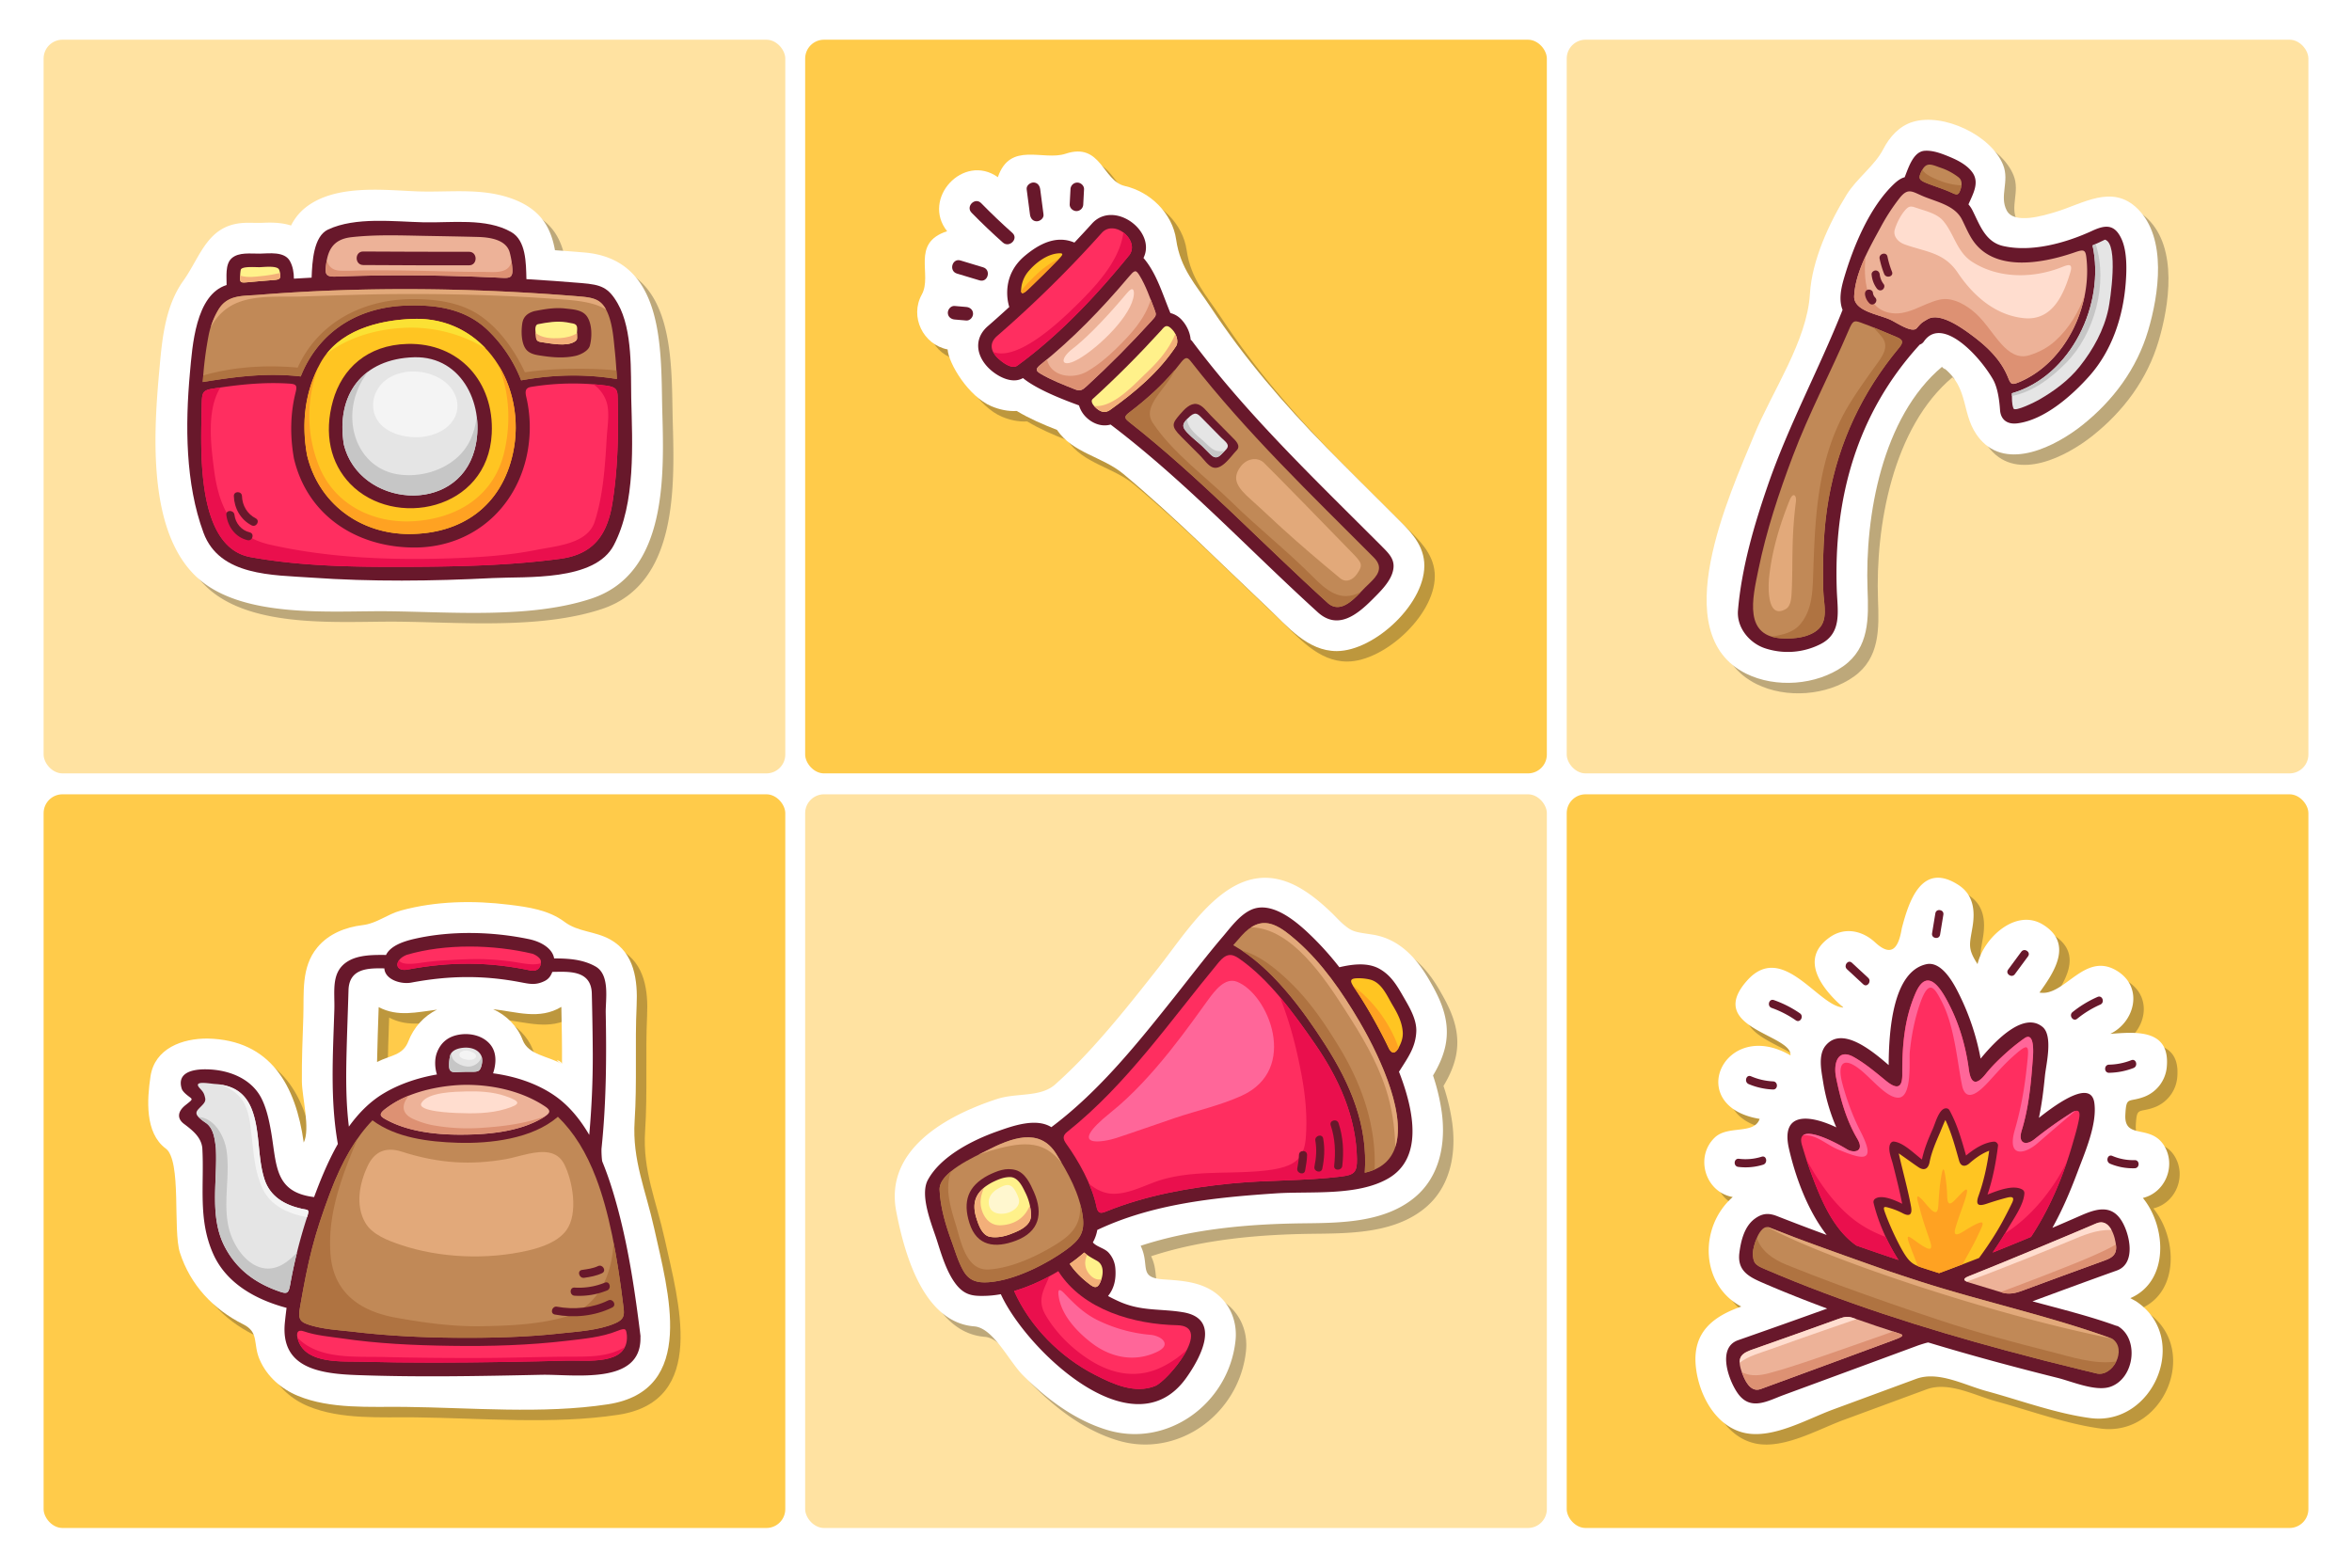 <svg xmlns="http://www.w3.org/2000/svg" viewBox="0 0 3000 2000"><defs><style>.cls-1{isolation:isolate;}.cls-2{fill:#fff;}.cls-3{fill:#ffe2a1;}.cls-4{fill:#ffcb4a;}.cls-5{fill:#231f20;opacity:0.3;mix-blend-mode:multiply;}.cls-6{fill:#68182b;}.cls-7{fill:#c18957;}.cls-8{fill:#fff18a;}.cls-9{fill:#ff2e60;}.cls-10{fill:#ffc522;}.cls-11{fill:#af7341;}.cls-12{fill:#e2a97a;}.cls-13{fill:#ffa222;}.cls-14{fill:#ea0f4d;}.cls-15{fill:#f69;}.cls-16{fill:#f3af79;}.cls-17{fill:#fff7cf;}.cls-18{fill:#edb298;}.cls-19{fill:#e5e5e5;}.cls-20{fill:#c6c6c6;}.cls-21{fill:#f4f4f4;}.cls-22{fill:#dd9173;}.cls-23{fill:#ffddcf;}.cls-24{fill:#fbe134;}</style></defs><title>cat-accessories-img</title><g class="cls-1"><g id="Background"><rect class="cls-2" width="3000" height="2000"/><rect class="cls-3" x="55.62" y="50.65" width="946.02" height="936.01" rx="24.08" ry="24.08"/><rect class="cls-4" x="1026.99" y="50.65" width="946.03" height="936.01" rx="24.08" ry="24.08"/><rect class="cls-3" x="1998.36" y="50.65" width="946.02" height="936.01" rx="24.08" ry="24.08"/><rect class="cls-4" x="55.62" y="1013.34" width="946.02" height="936.01" rx="24.08" ry="24.08"/><rect class="cls-3" x="1026.99" y="1013.34" width="946.03" height="936.01" rx="24.08" ry="24.08"/><rect class="cls-4" x="1998.36" y="1013.34" width="946.02" height="936.01" rx="24.08" ry="24.08"/></g><g id="Stickers_2" data-name="Stickers 2"><path class="cls-5" d="M1764.09,1205.69c-26.83-4.19-27-2.75-47.13-22.83-12.39-12.34-25.57-24.16-40.37-33.56-85.38-54.23-140.44,41.15-186.2,99.27-27.14,34.47-54.41,69-84,101.39a633.68,633.68,0,0,1-47.28,47c-18.74,16.59-49.15,10.32-73.92,18.4-64.08,20.91-144,64.14-128.65,143.62,10.5,54.22,34.58,141.34,99.48,146.5,24.28,1.93,44.22,44.48,62.12,62.4,30.16,30.2,66.4,57.48,107.77,69.85,76.81,23,154.65-33.85,163.32-113.79,3-27.43-9.44-53.45-34.05-66.49-17.77-9.42-38.4-10.58-58-11.93-32.61-2.23-16.59-17.32-28.93-42.86,66.09-21.72,138.84-27.91,208.08-28.66,48.07-.5,104-1,142.63-34,31.1-26.61,38.6-68.14,33.44-107.15a261.94,261.94,0,0,0-11.21-47.43c7.07-11.74,12.86-24.17,15.74-37.65,6.3-29.53-3.91-55.29-18.45-80.44C1822,1237.58,1799.47,1211.21,1764.09,1205.69Z"/><path class="cls-2" d="M1825.08,1253.93c-16.39-29.69-39-56.06-74.34-61.58-26.83-4.18-27-2.75-47.13-22.83-12.38-12.34-25.57-24.16-40.37-33.56-85.38-54.23-140.44,41.15-186.2,99.27-27.14,34.47-54.41,69-84,101.39a633.77,633.77,0,0,1-47.28,47c-18.74,16.59-49.15,10.32-73.92,18.4-64.08,20.91-144,64.14-128.65,143.62,10.5,54.22,34.58,141.34,99.48,146.5,24.28,1.93,44.22,44.48,62.12,62.4,30.16,30.2,66.4,57.48,107.77,69.85,76.81,23,154.65-33.85,163.32-113.79,3-27.43-9.44-53.45-34.05-66.49-17.77-9.42-38.4-10.58-58-11.93-32.61-2.23-16.59-17.32-28.93-42.86,66.09-21.72,138.84-27.91,208.08-28.66,48.07-.5,104-1,142.63-34,31.1-26.61,38.6-68.14,33.44-107.15a261.87,261.87,0,0,0-11.21-47.43c7.07-11.74,12.86-24.17,15.75-37.65C1849.83,1304.83,1839.61,1279.08,1825.08,1253.93Z"/><path class="cls-6" d="M1806.48,1316.38c.76-15.16-8.05-30.26-15.32-42.84-8.71-15.07-16.16-28.9-31.73-37.59-15.28-8.53-34.84-5.75-51.08-2a382.3,382.3,0,0,0-41.78-45.67c-16.88-15.54-46-38.87-70.76-27.6-14.79,6.74-26,22.4-36.23,34.39-20.83,24.42-40.28,50.06-60.26,75.18C1451.81,1330,1402.54,1391.91,1341,1438c-19.8-12.45-50.26-1.28-69.48,5.54-30.92,10.95-71.56,31.5-88,61.7-10.8,19.86,5.22,57.63,11.28,76.4,4.6,14.24,10.58,35.39,20.57,51.07,12.94,20.31,24.94,20.93,41.89,20.48a127.23,127.23,0,0,0,19.31-2.11c31,68.68,168.34,203,236.67,106.54,18.57-26.21,44.62-75.16-4-83.45-28-4.79-52.36-1.09-80.23-13.09-5-2.17-10.37-4.79-15.71-7.67,8.08-10,10.41-21.81,9.35-35.15a33.43,33.43,0,0,0-7.89-19.34c-5.35-6.64-15.29-7.65-20.82-13.89a48.62,48.62,0,0,0,5.66-15.91c70.74-33.48,150.42-41.47,227.59-46.65,43.86-3,103.6,3.86,143.34-18.94,44.33-25.46,34-84.71,13.85-136.35a10.84,10.84,0,0,0,.83-1.08C1795.63,1349.46,1805.47,1336.5,1806.48,1316.38Z"/><path class="cls-7" d="M1381.07,1552c-3.85-29-18.68-55.57-34-80.11-21.31-34.06-57.43-19.86-88.21-4.14-16,8.14-61.3,28-60.41,50,.91,22.69,7.9,45.77,15.75,67,3.31,9,7.84,24.72,14.68,36.61,7.36,12.76,17.74,15.5,32.17,14.46,34.55-2.53,76-24.58,99.52-41.86C1377.33,1581.57,1383.77,1572.33,1381.07,1552ZM1296,1582.72c-26.52,10.12-50.16,7.33-59.5-22.45-8.67-27.62-2-47.07,23.82-60.8,11.24-5.51,22.72-10.33,35.28-6.71,12.25,3.52,18.63,17.64,23.23,28.13C1331,1548.7,1325.28,1571.54,1296,1582.72Z"/><path class="cls-8" d="M1288.92,1574.38c-8.14,3.1-17.27,5-25.94,3.51-10.45-1.75-15-15.56-17.62-24-6.89-21.95.9-35.23,20.19-45.49,7.25-3.55,14.3-6.67,22.49-6.75,10.53-.11,16.1,12.19,19.9,20a68,68,0,0,1,7.15,28.24C1315.35,1564,1299.76,1570.23,1288.92,1574.38Z"/><path class="cls-9" d="M1501.44,1690.66c46.9,1-12.23,71.1-27.94,77.45-26,10.5-53.76-2.4-76.62-14.07-44.28-22.6-83.09-61.39-103.34-107,19.56-5.71,39.1-14.89,56.35-25.31C1381.37,1671.5,1447,1689.52,1501.44,1690.66Z"/><path class="cls-8" d="M1399.39,1608.62c8.65,4.94,8.26,16.53,4.6,25.9-3.85,9.89-8.11,8.48-14,4-10.14-7.65-19.16-16.47-25.5-26.16a213,213,0,0,0,18.46-14.42C1387.74,1602.32,1393.29,1605.14,1399.39,1608.62Z"/><path class="cls-9" d="M1710.8,1500.95c-46.18,5.78-94.35,4.32-140.18,8.87-54.44,5.38-108.93,15.16-159.68,35.7-7.28,3-10.54,2.6-12.38-6.26-5.85-28.29-23.18-58.62-38.28-79.67-4.85-6.75-5.05-10.8,1.13-15.74,76.16-60.77,131.32-141.72,193.15-216.28,9.2-11.08,16.21-11.37,25.47-5,38.91,26.79,70.5,70.83,96.23,107.83,31.34,45.06,53.59,94.23,54.52,148.24C1731.08,1495.66,1727.21,1498.91,1710.8,1500.95Z"/><path class="cls-7" d="M1740.76,1496.11c4.21-60.12-18-112.68-50.4-163.25-29.14-45.47-68.85-99.72-117.38-127,3.48-4,7-8,10.49-12,25.12-28,45.1-16.14,70.87,6.59,32.23,28.41,57.43,65.13,79.13,101.88C1759.28,1346.08,1826.7,1477.2,1740.76,1496.11Z"/><path class="cls-10" d="M1783.55,1337.41c-4,7.09-8.62,7.22-12.3-.5-8.27-17.32-16.63-32.44-22.85-43.26-6.59-11.47-13.65-22.8-21.16-33.85-4.9-7.2-6.3-11.33,3-11.73a62.14,62.14,0,0,1,16.79,1.51c15.27,3.52,22,20.67,29.19,32.68,6.42,10.72,12,21.46,13,34.12C1789.8,1324,1787.23,1330.89,1783.55,1337.41Z"/><path class="cls-11" d="M1214.17,1584.72c3.31,9,7.84,24.72,14.68,36.61,7.36,12.76,17.74,15.5,32.17,14.46,34.55-2.53,76-24.58,99.52-41.86,16.79-12.35,23.23-21.6,20.53-42a124.1,124.1,0,0,0-3.28-15.75c0,2.75,0,5.51-.16,8.26-1,22.31-15.21,33.77-33,44.56-24,14.5-54.53,28.52-82.87,30.55-29.59,2.13-36-35.64-42.66-57.18-7-22.87-14.19-46.52-6-68.1-8.73,7.17-15,15.16-14.62,23.46C1199.34,1540.44,1206.33,1563.52,1214.17,1584.72Z"/><path class="cls-11" d="M1646.54,1254.1c-16.27-15.86-38.85-35.32-62.59-41.47,43.56,28.81,79.5,78.24,106.41,120.23,32.4,50.57,54.61,103.13,50.4,163.25a67.89,67.89,0,0,0,12.59-4.09c2.13-55.67-16-108.34-45.63-156.89C1690,1306.11,1671,1277.91,1646.54,1254.1Z"/><path class="cls-12" d="M1276.88,1464.41c15.36-3.73,32-6.74,47.53-2.34,12,3.43,21.7,11.47,29.88,21.68-2.38-4-4.79-8-7.23-11.9-21.31-34.06-57.43-19.86-88.21-4.14-2.86,1.46-6.69,3.31-11,5.47C1257.33,1469.85,1267,1466.82,1276.88,1464.41Z"/><path class="cls-12" d="M1733.47,1302.37c-21.7-36.75-46.89-73.47-79.13-101.88-21.39-18.87-38.8-30.17-58.46-17.47,52,1.21,93.92,65.32,119.69,105.31,20.6,32,40,63.83,51.93,100.25,8.05,24.58,11.66,49.53,12.23,74.65C1795.09,1416.19,1752.72,1335,1733.47,1302.37Z"/><path class="cls-13" d="M1783.55,1337.41c.09-.17.17-.35.26-.51a124.89,124.89,0,0,0-4.84-12.71c-11.43-25.35-30.14-49.67-53.23-66.68.45.73.94,1.48,1.49,2.29,7.51,11.05,14.57,22.39,21.16,33.85,6.22,10.82,14.58,25.94,22.85,43.26C1774.93,1344.64,1779.54,1344.5,1783.55,1337.41Z"/><path class="cls-14" d="M1398.56,1539.25c1.84,8.87,5.1,9.22,12.38,6.26,50.75-20.55,105.24-30.32,159.68-35.7,45.83-4.55,94-3.09,140.18-8.87,16.41-2,20.28-5.29,20-22.3-.93-54-23.18-103.17-54.52-148.24-13-18.76-27.61-39.32-43.86-58.54,12.59,31.45,20.89,63.46,27.4,97.71,4.61,24.34,7.34,49,6.23,73.77-.55,12.32-1.31,24.31-9.59,34.34-8.68,10.52-27.4,13.82-40.1,15.38-43.91,5.36-88.22-.51-131.44,11.1-21.39,5.74-42.65,19.09-65.1,18.79-11.61-.15-21.83-5.39-30.71-12.78A156.49,156.49,0,0,1,1398.56,1539.25Z"/><path class="cls-14" d="M1293.53,1647.08c20.26,45.58,59.06,84.38,103.34,107,22.86,11.66,50.66,24.57,76.62,14.07,8.61-3.48,30.24-26.12,40.33-46a134,134,0,0,1-29.51,20.73c-31.29,16.4-63.71,11.21-92.84-6.91-23.14-14.39-44.29-34.84-57.94-58.49-11.52-20-1.15-33.27,4.88-49.16A233.89,233.89,0,0,1,1293.53,1647.08Z"/><path class="cls-15" d="M1577.68,1252.44c-15.31-5.91-28.51,11.95-36.29,22.54C1520,1304.15,1472,1375,1417,1419c-59.92,48-7.68,37.58,6.5,32.93,25.11-8.23,50-17.16,75-25.61,28.25-9.54,58.17-16.09,85.34-28.47C1657.48,1364.31,1617.86,1268,1577.68,1252.44Z"/><path class="cls-15" d="M1467.38,1702.92a190.42,190.42,0,0,1-65.53-17.8c-18.27-8.59-30.88-21-44-34.75-8.23-8.62-8.75-3.71-7.22,5.08,4.18,24,24.58,45,43.09,58.85,24.58,18.32,54.79,23.65,82.61,10.12C1495.31,1715.18,1481.15,1704.08,1467.38,1702.92Z"/><path class="cls-16" d="M1276.9,1563.15c-13.07.73-21.16-8.21-24.73-19.8-3-9.83-.91-19.21,3-28-11.36,9.3-15.23,21.21-9.78,38.58,2.64,8.41,7.17,22.22,17.62,24,8.67,1.47,17.8-.4,25.94-3.51,10.83-4.15,26.42-10.35,26.17-24.43a61,61,0,0,0-1.57-12.12C1307.74,1552.33,1295.79,1562.11,1276.9,1563.15Z"/><path class="cls-16" d="M1382.9,1597.93a213,213,0,0,1-18.46,14.42c6.34,9.69,15.36,18.51,25.5,26.16,5.93,4.5,10.19,5.91,14-4,.33-.85.61-1.73.88-2.62-5.93,1.81-12-1.89-16.08-7.29a22,22,0,0,1-2-23.57A43.06,43.06,0,0,1,1382.9,1597.93Z"/><path class="cls-17" d="M1299.43,1529.31a50.73,50.73,0,0,0-4.57-10.27c-5.94-10.25-12.37-8-21.41-2.86-7.17,4-12.9,10.16-12.22,19,.92,11.95,11.78,14.7,21.83,12.71C1291.58,1546.18,1302.05,1539.27,1299.43,1529.31Z"/><path class="cls-6" d="M1697.33,1435.67c-2.12-6.36,7.9-9.06,10-2.75,5.89,17.67,6.84,35.95,4.79,54.37-.73,6.56-11.11,6.64-10.37,0C1703.71,1469.71,1703,1452.54,1697.33,1435.67Z"/><path class="cls-6" d="M1676.6,1488.2c2.27-10.78,3.1-22,1.15-32.95-1.16-6.53,8.83-9.33,10-2.75,2.28,12.84,1.51,25.74-1.16,38.46C1685.22,1497.5,1675.23,1494.72,1676.6,1488.2Z"/><path class="cls-6" d="M1667.2,1473.46c-.09,6.67-1.39,13.25-2.49,19.81s-11.1,3.78-10-2.75c1-5.67,2.05-11.3,2.13-17.05C1656.92,1466.78,1667.29,1466.77,1667.2,1473.46Z"/><path class="cls-5" d="M224.68,1478.53c1,.71.73.55,0,0,20.76,15.53,8.79,104.11,18.2,133.09,13.31,41,42.35,72,80.64,91.19,20.83,10.42,12.15,24.78,21.06,45.23,9.3,21.35,27.37,37.24,48.68,46.05,41.74,17.25,92,13.62,136.26,14.11,83.76.92,176.34,9.37,259.15-3.29,114.63-17.53,76.57-145,59.16-224.22-10.77-49-28.24-87.26-25-137.36,3.23-49.08.25-98.15,2.54-147.16,1.5-31.79-2.63-66.8-33.37-84.08-19.67-11.05-41.24-9.58-58.58-22.64-20.25-15.26-46.23-18.88-70.68-21.89-45.47-5.61-93.52-4.79-137.94,7.38-17.91,4.91-30.77,16.51-48.9,18.64-21.81,2.58-43.3,11.05-57.68,28.32-21.23,25.47-16.91,58.39-18,89.07-.94,27.33-2.08,54.67-1.82,82,.2,20.44,11,60.55,2.36,78-10-72-41.72-131-122.68-132.68-32-.22-67.44,12.37-72.8,48.41C201,1416,198,1458.66,224.68,1478.53Zm505.49-107.74c-18.15-10.38-42.94-11.5-50.17-30.7-6.62-17.62-20.65-31.55-37.67-39.26,29.77,3.19,58.84,13.94,87-2.94C729.86,1322.18,730.36,1346.49,730.17,1370.78Zm-159.32-69.34c-17.11,8.2-29.87,22.89-36.68,40.48-.24.61-.2.5,0,0-7,18-22.73,17.52-39.88,26.26.42-23.33,1.31-46.66,2.08-70C520.9,1311.09,545,1304.56,570.85,1301.44Z"/><path class="cls-5" d="M730.17,1370.78c0-4.12-14.24-8.14,0,0Z"/><path class="cls-5" d="M537,1334.49Z"/><path class="cls-5" d="M224.68,1478.53h0C213.94,1470.51,222.23,1476.71,224.68,1478.53Z"/><path class="cls-5" d="M534.16,1341.93h0l2.88-7.44Z"/><path class="cls-2" d="M211.33,1465.18c20.77,15.52,8.79,104.11,18.2,133.09,13.31,41,42.35,72,80.64,91.19,20.83,10.42,12.15,24.78,21.06,45.23,9.3,21.35,27.37,37.24,48.68,46.05,41.74,17.25,92,13.62,136.26,14.11,83.76.92,176.34,9.37,259.15-3.29,114.63-17.53,76.57-145,59.16-224.22-10.77-49-28.24-87.26-25-137.36,3.22-49.08.25-98.15,2.54-147.16,1.5-31.79-2.63-66.8-33.37-84.08-19.67-11.05-41.24-9.58-58.58-22.64-20.25-15.26-46.23-18.88-70.68-21.89-45.47-5.61-93.52-4.79-137.94,7.38-17.91,4.91-30.77,16.51-48.9,18.64-21.81,2.58-43.3,11.05-57.68,28.32-21.23,25.47-16.91,58.39-18,89.07-.94,27.33-2.08,54.67-1.82,82,.2,20.44,11,60.55,2.36,78-10-72-41.72-131-122.68-132.68-32-.22-67.44,12.37-72.8,48.41-4.35,29.26-7.32,71.9,19.31,91.77Zm505.49-107.74c-18.15-10.38-42.94-11.5-50.17-30.7C660,1309.13,646,1295.2,629,1287.49c29.77,3.19,58.84,13.94,87-2.94.53,24.29,1,48.6.84,72.9C702.58,1349.3,716.86,1353.33,716.82,1357.44Zm-196-28.86c-7,18-22.73,17.52-39.89,26.27.42-23.33,1.31-46.66,2.08-70,24.54,12.89,48.64,6.35,74.49,3.23-17.11,8.2-29.87,22.89-36.68,40.48Z"/><path class="cls-6" d="M816.91,1703.94c-6.69-53.79-14.43-107.33-28.33-159.82-5.22-19.69-11.68-41.21-20.24-62-.83-2-1.37-14.25-1.06-17.17,6-57.5,6.44-114.86,5.34-172.67-.33-17,5.83-48.68-13.11-59.33-16.22-9.12-34.5-10.2-52.72-10.23-1.8-11.57-14.63-20.95-32.22-24.63-46.37-9.71-99.61-11-146.13-.29-13.83,3.17-30.33,8.75-36.05,20.5-15.48-.14-33.93-.23-47.35,7.32-23.59,13.25-17.83,38.48-18.57,62.54-1.78,57.16-5.55,114.67,4.48,171.25-12.45,21.93-22.14,45.68-30.32,67.78-51.1-6.2-47.51-41.34-54.91-83.72-2.64-15.14-5.9-29.52-12-41.78-12.15-24.49-39.87-36.84-69.76-37.47-19.65-.42-38.29,4.69-32.21,24.62.88,2.9,4.08,6,7.36,8.61,5.81,4.71,7.81,4.25.85,9.74-1.21,1-2.5,2-3.73,3-9.26,7.48-11,16.58-1.48,23.66,11.94,8.92,21.69,17.29,23.29,30.47,2.74,47.1-5.9,90.51,13.74,135,16.91,38.32,55.11,58.92,93.74,69.21q-1.22,9.35-2.17,18.72c-5.78,57.68,43.65,65.25,91.32,67,78.44,2.91,157.15,1.36,235.6-.33,42.18-.9,128.09,13.8,126.63-47.9A8.77,8.77,0,0,0,816.91,1703.94Zm-65.32-256.09c-11.76-20.12-26.33-37.95-44.84-50.55-22-15-49.23-24.17-77.81-28,4.05-12.34,5-26.6-3.86-37.09-9.25-10.89-24.92-14.47-38.69-12.36-14.09,2.15-23.89,9.6-29,22.85-3.15,8.13-3,18.91-.09,28.09-25,4.31-48.73,12.51-68.56,24.5-17.33,10.47-31.64,25.17-43.74,42-3.9-31.67-3.74-63.51-2.93-95.54.66-26.16,1.69-52.33,2.45-78.48.82-28.32,25.72-28.21,45.73-27.83.78,14.24,21.12,20.73,34.64,18.07,48-9,91.5-9.45,138.68-.48,12,2.28,19.56,4.11,30.89-1.37,5.45-2.63,8.2-6.8,10-11.75,20.49-.26,49.67-2.82,50.4,27.72.62,25.75,1.1,51.51,1.23,77.27C756.19,1379.36,754.65,1413.63,751.59,1447.85Z"/><path class="cls-9" d="M799.63,1703.94c2.1,38.66-50.9,31.15-76.62,31.88-26.32.76-52.63,1.26-79,1.69-60.47,1-121,1.34-181.46-.3-25.71-.7-71.28,3.33-82-26.56-3.92-10.94-.48-14.8,7-12.17,15.64,5.44,34.71,6.94,47.3,8.81,46.28,6.92,93.36,9,140.1,9.68,49.7.77,99.68-.7,149.06-6.55,19.61-2.32,43.4-4.4,63.22-12.41C798.59,1693.5,798.58,1695.52,799.63,1703.94Z"/><path class="cls-9" d="M518.83,1218.1c49.24-14.45,110.77-13.19,160.44-1.34,3.65,1.22,10.54,5.46,10.68,9.57.26,8-4.3,13.21-12.72,11.9-53.58-11.43-103.08-11.51-157-1.36C503.28,1240.24,502,1224.7,518.83,1218.1Z"/><path class="cls-18" d="M595.44,1384c36,.07,72.39,9.14,100,27.68,8.52,5.73,5.69,9-2.71,14.15-31.21,19.07-74.7,22-109,21.74-29.32-.22-64.4-4.25-91.36-19.3-6.32-3.52-10.47-6.07-1.24-13.19a127.16,127.16,0,0,1,11.68-8C534.25,1388,576.13,1383.9,595.44,1384Z"/><path class="cls-19" d="M572.74,1358.93a56.39,56.39,0,0,1,1.28-11.61c1.65-7.85,11-10.2,17.69-10.7,8.08-.62,17.09,1.65,21.47,8.88,2.44,4,2.2,9,1,13.78-1.88,7.58-4.71,8.17-12.7,8.07-6-.08-12.07.08-18.09.46C575.14,1368.33,572.8,1366.48,572.74,1358.93Z"/><path class="cls-7" d="M420.64,1522.78c15.9-42.63,34-72.38,54.46-93.5,30.33,22.52,71.94,27.46,108.56,28.61,41.34,1.3,95.1-4.77,127.94-33.14,20.65,20,36.36,45.68,48.73,78.15,16.27,42.72,26.75,97.12,35,165.5,1.17,9.73.49,14.89-10.53,19.7-21.26,9.3-49.52,10.76-70,13-44.46,4.94-89.42,5.9-134.12,5.55-43.83-.35-87.76-2.55-131.29-7.8-14.4-1.74-40.81-2.86-59.35-10.22-8.83-3.5-9.43-9.1-7.52-20.25C393.29,1606,400.78,1576,420.64,1522.78Z"/><path class="cls-19" d="M261.71,1400.92c-1.4-6.37-2.55-7.84-7-12.7-9.42-10.33,12.28-5.76,19.67-5.32,25.23,1.5,40.65,13.13,48.36,36.78,9,27.58,5.8,57.12,14.47,84.47,7.21,22.75,26.42,33.21,47.55,37.89,9.24,2.05,10.39,0,6.41,12.27a641.28,641.28,0,0,0-21.09,84.64c-2,10.95-3.75,12.12-13.5,8.76-29.77-10.24-54.35-27.33-69.91-57.14-20.21-38.74-9-84.89-11.38-126.31-1.31-10.82-2.83-25-12.8-31.77-12.65-8.57-14.15-12.31-9.49-17.43C258.07,1409.54,262.9,1406.35,261.71,1400.92Z"/><path class="cls-20" d="M253.2,1425a53.7,53.7,0,0,0,9.34,7.49c10,6.76,11.48,20.95,12.8,31.77,2.41,41.42-8.83,87.57,11.38,126.31,15.55,29.8,40.13,46.89,69.91,57.14,9.75,3.36,11.54,2.19,13.5-8.76q3.67-20.59,8.7-40.91a102.37,102.37,0,0,1-13.6,12c-35.28,25.51-66.77-12.62-73.81-45.18-6.84-31.62,2.08-64.29-2.31-96.22C286.55,1450,273.83,1426.24,253.2,1425Z"/><path class="cls-20" d="M583.4,1367.81c6-.38,12.07-.54,18.09-.46,8,.09,10.82-.49,12.7-8.07a20.89,20.89,0,0,0,.22-10.91,18.32,18.32,0,0,1-12.85,11.8c-7,1.85-15.66-1.43-21-5.88a13,13,0,0,1-4.71-10.91,10.13,10.13,0,0,0-1.83,3.93,56.39,56.39,0,0,0-1.28,11.61C572.8,1366.48,575.14,1368.33,583.4,1367.81Z"/><path class="cls-21" d="M599.32,1341.11c-3.1-1-7-1.36-10,.12-3.67,1.81-4.79,5.43-1.28,8s9.44,3.29,13.67,2.66C606.68,1351.13,612.18,1345.31,599.32,1341.11Z"/><path class="cls-21" d="M309.06,1403.65c8.55,12.36,10.18,30.74,11.89,45.16,2.76,23.28,3.87,46.66,14.22,68.12,10.27,21.3,32.58,31.65,56.51,35.95,3.34-10.5,1.95-8.87-6.87-10.83-21.13-4.68-40.34-15.15-47.55-37.89-8.67-27.35-5.47-56.89-14.47-84.47-7-21.56-20.56-33-42-36C292,1387.45,302.16,1393.68,309.06,1403.65Z"/><path class="cls-11" d="M390.09,1688.65c18.53,7.36,44.95,8.48,59.35,10.22,43.53,5.25,87.46,7.45,131.29,7.8,44.7.35,89.65-.61,134.12-5.55,20.45-2.27,48.71-3.72,70-13,11-4.81,11.7-10,10.53-19.7-3.71-30.64-7.9-58.31-12.81-83.55a145.88,145.88,0,0,1-4.52,31c-8.66,32.64-27.65,56.17-60.73,65.16-32.8,8.9-70.56,10.41-104.48,10.92-35.84.54-73.29-4.62-108.47-11-46-8.4-79.08-32.37-82.79-80.72-4-52.37,14.75-100.21,34.46-147.43-12.83,18.37-24.61,41.22-35.37,70.08-19.86,53.25-27.35,83.2-38.06,145.62C380.66,1679.55,381.26,1685.15,390.09,1688.65Z"/><path class="cls-12" d="M465.93,1559.93c8.75,15.17,28.94,22.7,44.53,28,50.48,17.2,111,19.44,162.79,7.51,17.25-4,38.54-11.07,49.35-26.2,15.09-21.12,8-62.6-3-84.13-9-17.67-27.44-17-45.59-13.12-10.24,2.17-20.4,5.35-28.74,6.79-44.38,7.72-85.07,5.78-132.9-9.56-22.53-7.22-35.68,2.13-43.23,17.89C458.11,1510.16,453.27,1538,465.93,1559.93Z"/><path class="cls-22" d="M502.73,1407a127.16,127.16,0,0,0-11.68,8c-9.22,7.12-5.08,9.66,1.24,13.19,27,15,62,19.07,91.36,19.3,34.34.26,77.83-2.67,109-21.74.9-.55,1.7-1.07,2.47-1.58-25.45,9.52-54.38,12.92-79.8,14.62a252.24,252.24,0,0,1-62.15-3.07,111.22,111.22,0,0,1-26.12-8.17c-16.89-7.68-13.82-20.49-5.11-30A131,131,0,0,0,502.73,1407Z"/><path class="cls-23" d="M644.35,1398.24c-15.83-5.42-33.55-6.25-49.84-5.82-14,.37-48.79.74-56.94,14.66-6.59,11.26,42.11,12.71,45.08,12.84,20.58.84,42.19.89,62-5.1C664.73,1408.76,665,1405.31,644.35,1398.24Z"/><path class="cls-14" d="M380.64,1710.65c10.69,29.9,56.26,25.86,82,26.56,60.46,1.63,121,1.27,181.46.3,26.32-.43,52.64-.93,79-1.69,21.68-.62,62.63,4.51,73.73-17a93.89,93.89,0,0,1-13.83,6.21c-16.06,5.53-33.48,5.72-50.27,5.75-38,0-76.09,1.49-114.13,1.65-42.77.17-85.54-.12-128.29-1.2-37.2-.93-83.74,3.52-110.74-24.54A33.06,33.06,0,0,0,380.64,1710.65Z"/><path class="cls-14" d="M520.26,1236.88c53.88-10.15,103.37-10.07,157,1.36,7.48,1.16,11.89-2.82,12.61-9.33-7.63,2.35-16.81,1.1-25.4-.3a352.12,352.12,0,0,0-46.46-4.93c-17.64-.55-35.49.61-53.09,1.66-8.85.53-17.64,1.54-26.42,2.71-3,.41-26.14,4.78-29.46-3C503.95,1231.87,508,1239.3,520.26,1236.88Z"/><path class="cls-6" d="M710.48,1667.05c21.65,4,45.36,1.82,65.21-8,6-3,11.23,6,5.24,9-22.52,11.11-48.65,13.61-73.2,9C701.16,1675.83,703.95,1665.84,710.48,1667.05Z"/><path class="cls-6" d="M732.89,1642.66a87.42,87.42,0,0,0,38.63-6.32c6.22-2.47,8.89,7.56,2.75,10a94.51,94.51,0,0,1-41.39,6.68C726.26,1652.58,726.22,1642.21,732.89,1642.66Z"/><path class="cls-6" d="M742.33,1620.13c6.89-1,14-1.87,20.39-4.88,6-2.85,11.27,6.09,5.24,9-7.29,3.46-15,4.8-22.87,5.94C738.55,1631.07,735.73,1621.08,742.33,1620.13Z"/><path class="cls-5" d="M758.68,335.46c34.43,2.88-12.47-1.05,0,0Z"/><path class="cls-5" d="M710.45,301.09c-11.58-20.34-32.27-31.48-54.24-37.54-36.52-10.07-74.41-4.58-111.68-6.11-44.28-1.85-104.88-9-142.25,21.29A68.09,68.09,0,0,0,384.59,301c-11.8-3.77-24.07-4-36.31-3.46-7.79.35-15.57-.28-23.36.09-47.08,2.28-55.54,42.75-77.81,73.92-22.44,31.4-26.82,72-30.12,109.3-7.23,78.2-17.1,206.85,46,267.47,57,54.78,171.65,44.13,243.55,44.77,81.27.74,182.59,9.8,261-16.09,98.21-32.41,92.76-159.18,90.45-243.43-1.63-77.78,2.08-189.67-99.33-198.16q-18.73-1.58-37.47-2.9C719.28,321.61,716,310.8,710.45,301.09Z"/><path class="cls-2" d="M745.34,322.12q-18.73-1.58-37.47-2.9c-1.93-10.95-5.24-21.76-10.76-31.46-11.58-20.34-32.27-31.48-54.24-37.54-36.52-10.07-74.41-4.58-111.68-6.11-44.28-1.85-104.88-9-142.25,21.29a68.09,68.09,0,0,0-17.69,22.31c-11.8-3.77-24.07-4-36.31-3.46-7.79.35-15.57-.28-23.36.09-47.08,2.28-55.54,42.75-77.81,73.92-22.44,31.4-26.82,72-30.12,109.3-7.23,78.2-17.1,206.85,46,267.47,57,54.78,171.65,44.13,243.55,44.77,81.27.74,182.59,9.8,261-16.09,98.21-32.41,92.76-159.18,90.45-243.43-1.63-77.78,2.08-189.67-99.33-198.16C732.87,321.07,779.76,325,745.34,322.12Z"/><path class="cls-6" d="M742.08,361.16q-35.15-2.94-70.62-5.06c-.54-20.64-.41-49.23-19.38-60.08-31.92-18.28-76.26-11.57-111.75-12.41-37.92-.9-86.7-7.14-121.77,9.15-18.62,8.65-20.33,40.89-21.09,61.46q-11.3.59-22.58,1.28c-.07-7.79-1.28-15.54-5.11-22.48-7-12.58-26.56-9.64-38.38-9.45-11.48.2-26.8-2.21-35.9,5.91-8.58,7.65-6.32,24-6.46,34.14-39.8,12.47-43.71,78.44-46.81,112.39-6,66-5.94,140.69,17.36,203.69,20.54,55.52,88.55,53.74,137.47,57.19,76.89,5.43,154.46,4.51,231.39.58,42.65-2.19,130.14,4.55,154.49-42,28.08-53.7,23.63-128.92,22.21-187.52-.76-31.28,2.21-86.75-17.14-120.62C776.15,366.57,766.76,363.22,742.08,361.16Z"/><path class="cls-18" d="M415.56,341.22c1.79-19.52,7.38-35.73,32.45-38.59,30.31-3.47,61.85-2.33,92.31-1.74,23,.43,46,.81,68.94,1.4,14.39.38,35.95,2.94,40.79,19.38a100.44,100.44,0,0,1,3.42,21c.86,12.14-3.68,12.26-14.57,11.72-70-3.37-140.46-4.16-210.46-1.54C416.66,353.25,414.72,350.46,415.56,341.22Z"/><path class="cls-8" d="M306.36,350.41a46.77,46.77,0,0,1,.66-6c.92-5.16,19.15-3.4,24.37-3.56,5.62-.16,22.5-2.28,24.67,3.27a22.71,22.71,0,0,1,1.29,5.12c1,7.18-1.59,7.51-9.8,8.15q-15.74,1.21-31.4,2.67C305.8,361,305.85,360.44,306.36,350.41Z"/><path class="cls-9" d="M781.12,641.8c-6.53,41-24.51,65.51-66.73,71.12-65.43,8.71-132.15,10-198.07,10.22-65.32.2-132.29-.7-196.74-12.38C249.2,698,256.41,571.42,257.26,518.91c.3-18.29.42-21,15.1-23.24,32.31-5,63.53-8.35,96.15-6.3,9.73.62,10.78,2.35,8.4,11.82-6.44,25.77-7.25,54.29-2,83.68,17.2,73.26,80.44,113.57,153.55,113.64,80.39.08,140.19-59.14,146.7-139.33a169.65,169.65,0,0,0-3.87-52.62c-1.86-7.9-.9-11.85,6.33-13a333.46,333.46,0,0,1,93.29-1.89c16.5,2,16.74,5.53,17,17.71q.38,16.66.33,33.32C788.21,575.82,786.32,609.08,781.12,641.8Z"/><path class="cls-10" d="M526.53,406.85c-44.19,1.59-95,14.62-118,56.53-19.88,36.22-24.16,76.53-17,116.9,14.43,61.44,67.09,100.89,130.15,101,66.83.05,117.94-35.26,132.59-103.13C672.6,493.33,618.07,403.53,526.53,406.85ZM627.22,553.21c-4.94,98.38-124.81,122-180.67,63.88-24.87-25.92-33.8-63.5-21.8-106,11.52-40.82,43.68-71,94.83-72.33C585.4,437,630.55,486.9,627.22,553.21Z"/><path class="cls-19" d="M605.36,573.67c-22.67,84.36-146.93,73.09-166.73-6.33-10.53-64,24-109.81,89.72-111.56C590.69,454.12,619.88,519.64,605.36,573.67Z"/><path class="cls-7" d="M784.08,446.36c-1.3-12.27-2.42-30-7.93-44.48-8-21-18.85-22.22-40.55-24-134.45-10.85-272.17-12.47-406.34-1.69-19.82,1.59-39-.43-50.61,18.84a100.46,100.46,0,0,0-12.71,33.64,465.9,465.9,0,0,0-7.31,58.7c42.17-6.92,82-12.09,124.95-7.12,20.47-51.55,66.37-88,134-90.4,38.93-1.42,76.9,3.87,105.89,32.66a177.63,177.63,0,0,1,41.27,62.71c41.35-7.48,80.7-8.37,122.11-1.7C786.24,471.14,785.4,458.72,784.08,446.36Zm-31.76-5.27c-1.81,6.59-12,11.55-18.16,12.9-13.48,3-27.57,2.19-41.14.19-8.11-1.2-17.72-2-22.77-9.53-5.54-8.25-5.58-23-4-32.51,1.28-7.8,6.3-12.24,13.37-14.6a9.2,9.2,0,0,1,2-.62c13.22-2.56,26.06-4.86,39.54-3.31,9.73,1.12,21.6,1.43,27.62,10.21C755.34,413.46,755.34,430.14,752.32,441.09Z"/><path class="cls-8" d="M686.17,413.58c12.24-2.38,23.87-4.31,36.3-2.45,2.81.47,5.62,1,8.42,1.57,6.8,1.32,5.16,6.64,5.06,11.89-.13,7.15,1.61,8.76-3.94,11.8-10.22,5.59-28.3,2-39.1.43-5.79-.85-9.21-1-9.33-8C683.51,424.92,680.83,415,686.17,413.58Z"/><path class="cls-20" d="M438.63,567.34c19.8,79.42,144.06,90.7,166.73,6.33a109.6,109.6,0,0,0,2.71-42.42,96.87,96.87,0,0,1-7.49,28.43c-15,34.42-56.44,50.67-91.82,45.65-37.47-5.32-59.25-37.42-59.42-73.38-.1-21.21,7.55-41.24,20.06-57.71C443.43,493.62,432,526.82,438.63,567.34Z"/><path class="cls-21" d="M479.27,501.23a37.29,37.29,0,0,0-1.17,28.14c9.33,25.31,45.42,32,68,26.74,36.16-8.4,45.16-37.42,31-58.53C556.21,466.35,495.28,464.67,479.27,501.23Z"/><path class="cls-11" d="M258.63,487.42c42.17-6.92,82-12.09,124.95-7.12,20.47-51.55,66.37-88,134-90.4,38.93-1.42,76.9,3.87,105.89,32.66a177.63,177.63,0,0,1,41.27,62.71c41.35-7.48,80.7-8.37,122.11-1.7-.19-3.64-.45-7.28-.67-10.91-20-2.23-40.34-2.28-58.93-2.09a449.85,449.85,0,0,0-57.79,4.37c-13.2-28.63-34-57.83-60.64-74.59-24.39-15.33-55.77-19-83.94-18.74-63.45.5-119.63,30.74-145.18,87.38-40.61-3.64-81.85-1.12-120.44,10C259.07,481.82,258.82,484.61,258.63,487.42Z"/><path class="cls-12" d="M268.84,417.32c5.45-9.7,12.42-18.41,22.42-25.07,26.11-17.4,64.52-13,94.33-14,40.39-1.3,80.72-2.82,121.14-3.09,67.48-.46,135,1.35,202.33,6.29,16.38,1.2,32.58,2,48.45,6.66A63.76,63.76,0,0,1,773.07,395c-7.74-14.44-18.42-15.59-37.46-17.12-134.45-10.85-272.17-12.47-406.34-1.69-19.82,1.59-39-.43-50.61,18.84A97.46,97.46,0,0,0,268.84,417.32Z"/><path class="cls-13" d="M521.71,681.23c66.83.05,117.94-35.26,132.59-103.13,8.46-39.21,1.32-79.48-17.83-111.12A217,217,0,0,1,644,492.33c6.34,27.36,5.6,57.11-.8,84.34-13.26,56.4-59.89,84.63-115.11,88.22-52.28,3.4-102.1-21.34-121.63-71.41a172,172,0,0,1-.32-125.13c-17.64,34.92-21.4,73.38-14.53,111.91C406,641.72,458.65,681.16,521.71,681.23Z"/><path class="cls-24" d="M416.52,451.45c28.32-21.52,64.62-32,101.22-33.32a183.58,183.58,0,0,1,101.79,26.51c-22.73-24.15-54.59-39.19-93-37.79C486.87,408.28,442,419,416.52,451.45Z"/><path class="cls-22" d="M428.44,352.81c70-2.62,140.5-1.84,210.46,1.54,10.89.54,15.44.42,14.57-11.72-.24-3.23-.57-6.44-1-9.62-1,5.44-3.74,10-10.45,12.32-7.86,2.7-17.76,1.52-26,1.55-22.68.08-45.35-.64-68-1.15-28.52-.63-57-1.07-85.56-.73-9.62.11-19.28.77-28.9.27-10.53-.55-15-6.3-16.63-13.76a95.59,95.59,0,0,0-1.35,9.69C414.72,350.46,416.66,353.25,428.44,352.81Z"/><path class="cls-14" d="M787.93,509.41c-.29-12.17-.53-15.73-17-17.71-4.66-.57-9.29-1-13.9-1.36a44.84,44.84,0,0,1,16.09,20.88c5.1,13.48,1.62,32.68.8,46.57-2.09,35.51-4.35,73.89-15.47,107.95-9.21,28.16-48.72,30.71-73.11,35.61-38,7.63-77.15,9.94-115.81,11.1-75.21,2.24-152.41-1-226-17.78-48.42-11.05-64.8-50.73-70.55-95.76-3.91-30.64-9.79-75.85,8.15-104.54-2.92.43-5.85.85-8.79,1.31-14.67,2.28-14.79,5-15.1,23.24-.85,52.51-8.06,179.11,62.33,191.85C384,722.44,451,723.34,516.32,723.14c65.92-.2,132.64-1.51,198.07-10.22,42.22-5.61,60.2-30.09,66.73-71.12,5.2-32.72,7.09-66,7.14-99.08Q788.29,526.08,787.93,509.41Z"/><path class="cls-16" d="M683.14,424.42c.2,1.73.42,3.33.44,4.44.13,7,3.55,7.11,9.33,8,10.8,1.59,28.87,5.16,39.1-.43,5.42-3,3.9-4.6,3.95-11.34-6.28,3.93-13.61,5.78-22.17,6.28C704.06,431.87,690.6,431.64,683.14,424.42Z"/><path class="cls-16" d="M306.31,351.57c-.44,8.81-.06,9.44,9.84,8.49q15.67-1.46,31.4-2.67c8.22-.65,10.81-1,9.8-8.15,0-.35-.2-.68-.25-1a169.11,169.11,0,0,1-20.81,3.66C327,352.83,315.63,354.66,306.31,351.57Z"/><path class="cls-6" d="M315.7,689.14c-15.28-3.59-25.23-17.16-27-32.29-.77-6.64,9.6-6.56,10.37,0,1.24,10.64,8.91,19.83,19.38,22.28C325,680.67,322.2,690.66,315.7,689.14Z"/><path class="cls-6" d="M320.93,670.21c-14-7.15-22.14-21.77-22.65-37.29-.22-6.7,10.15-6.67,10.37,0,.39,12,6.69,22.83,17.51,28.35C332.12,664.3,326.87,673.24,320.93,670.21Z"/><path class="cls-6" d="M463.29,320.85c45,.32,90,.36,135,.36,11.14,0,11.14,17.28,0,17.28-45,0-90,0-135-.36C452.15,338,452.14,320.77,463.29,320.85Z"/><path class="cls-5" d="M1222,459.18c1.22,17.89,26.64,60.2,56,72.47,10.1,4.24,21.19,6.66,32.18,6,16.22,9.76,33.73,17.28,51.34,24.13,20,29.68,58.14,34.07,84.69,56.2,32.93,27.44,64.47,56.5,95.57,86,29.74,28.21,59.09,56.84,88.93,85,24.86,23.43,50.34,55,87.61,55,48.67,0,115.7-62.66,111.62-113.36-2.06-25.63-20.9-42.56-37.9-59.54-28.85-28.81-57.87-57.42-86.42-86.51-55.51-56.57-104.79-114-148-179.27-19.36-29.24-38.68-49-44.07-86.31-4.85-33.56-33-60.9-65.46-68.35-28.52-6.55-30.15-56.26-75.57-41.17-28.58,9.5-70.72-16.21-86.38,29.91-43.86-31.18-97.91,27.31-64.71,68.95-46.91,15.13-18.36,55.53-32.31,80.77C1173.46,417.4,1190.67,452.94,1222,459.18Z"/><path class="cls-2" d="M1264.65,518.3c10.1,4.24,21.19,6.66,32.18,6,16.22,9.76,33.73,17.28,51.34,24.13,20,29.69,58.14,34.07,84.69,56.2,32.93,27.44,64.47,56.5,95.57,86,29.74,28.21,59.09,56.84,88.93,85,24.87,23.43,50.34,55,87.61,55,48.67,0,115.7-62.66,111.62-113.36-2.06-25.63-20.9-42.56-37.9-59.54-28.85-28.81-57.87-57.42-86.42-86.51-55.51-56.57-104.79-114-148-179.27-19.36-29.24-38.68-49-44.07-86.31-4.85-33.56-33-60.9-65.46-68.35-28.52-6.55-30.15-56.26-75.57-41.17-28.58,9.5-70.72-16.21-86.38,29.91-43.86-31.18-97.91,27.31-64.71,68.95-46.91,15.13-18.36,55.53-32.32,80.77-15.65,28.28,1.57,63.82,32.94,70.06C1209.92,463.72,1235.34,506,1264.65,518.3Z"/><path class="cls-6" d="M1287.34,391.65c-9.29,8.48-18.62,16.93-28.18,25.17-16.8,15.4-14,36.19.9,51.75,10.18,10.68,30.26,22.23,44.73,13.76,20.24,16.55,60.42,30.71,71.51,34.89a34.74,34.74,0,0,0,9.28,15.23c8.47,8.25,20.21,12.32,31,9.18,95.21,72.19,176.65,160,264.92,240.05,25,21.91,49.16,2.94,68.71-16.64,8.91-8.92,21.47-20.84,25.73-33.83,5.09-15.54-2.77-23.51-13-33.79-84.33-84.59-170.33-166.16-242.29-262.12a9.48,9.48,0,0,0-1.94-1.89c-.7-9.35-5.24-18.65-11.5-25.42a28.72,28.72,0,0,0-14.36-8.6.76.76,0,0,1,0-.09c-9.93-23.61-17.43-50.47-34.32-70.2,16.74-33.81-36.73-73.92-64.94-44.69-7.62,8.49-15.4,16.78-23.17,25.08-23-9.83-44.89,1.51-63.36,17C1278.21,350.78,1284.42,382.57,1287.34,391.65Z"/><path class="cls-8" d="M1488.83,416.06c2.94.51,5.22,3.14,7.14,5.21,4.29,4.63,7.66,14.08,4.35,20-22,33.35-52.17,58.69-84.43,81.74-6,4.22-11.39,2.9-17.1-1.84-3.65-3-8.48-8.77-5.22-12,30.5-27.71,59.47-56.85,87.22-87.33C1482.7,419.71,1485.53,415.48,1488.83,416.06Z"/><path class="cls-18" d="M1453.39,351.27c8,13,13.34,28.36,18.83,42.68,3.11,8.17,2.91,8.46-3.64,15.63-26.28,28.86-53.65,56.53-82.39,82.92-5.27,4.85-8.12,7-15,4.24-14.94-6-30.46-11.89-44.29-20.16-6.45-3.86-5.82-6.41.59-11.55,40.89-32.79,77.76-71,111.56-111C1446.79,344.89,1448.42,343.22,1453.39,351.27Z"/><path class="cls-9" d="M1405.78,296.62c16.12-16.7,48,9.89,34.85,28.64-42.08,51.68-89,101.82-143,141.19-7.05,5-18.57-3.87-23.94-8.69-9.72-8.71-12.59-19.34-2.35-28.72A1474.68,1474.68,0,0,0,1405.78,296.62Z"/><path class="cls-10" d="M1349.3,323.26c7.57-.71,7,1.23,1.42,7q-19.32,19.9-39.39,39c-7.38,7-9.32,5.7-8.83-.42A39.71,39.71,0,0,1,1312.79,345C1321.74,334.74,1335.39,324.59,1349.3,323.26Z"/><path class="cls-7" d="M1752.36,711.28c-80.67-81-162.51-159.4-232.91-249.61-3.9-5-6.5-8.06-13.3.95-18.61,24.54-41.26,45-65.76,63.59-7.54,5.75-5.92,7.64,1.17,13.23,89.53,70.52,167.85,153.58,252.17,230,17.31,15.16,35.69-7.9,47.37-19.78,3.34-3.4,8.36-7.71,12.33-12.5C1762.11,726.72,1759.6,718.55,1752.36,711.28Zm-175-136.78c-6.9,7-18.79,25.82-30.43,21.8-6-2.05-11.81-10.69-16.09-15-8.09-8.11-16.14-16.25-24.27-24.32-13.63-13.57-11.27-16.9-1.51-28.35,5.9-6.92,13.07-14.31,21.06-13.27,7.36,1,13.45,9.85,18.29,14.74,9.15,9.21,18.21,18.51,27.34,27.74C1575.62,561.73,1583.26,568.57,1577.41,574.5Z"/><path class="cls-19" d="M1514.76,534c9.68-9.91,12.49-6.49,18.11-.85,2.23,2.24,4.45,4.51,6.67,6.75q9,9.09,18,18.25c5.21,5.29,12.35,9.19,6.06,15.65q-2.82,2.89-5.66,5.75c-5.53,5.56-9.12,5-14.6-.43q-4.79-4.78-9.56-9.58c-3.58-3.59-12.92-10.68-19.43-17.61C1507.39,544.49,1507.78,541.15,1514.76,534Z"/><path class="cls-20" d="M1514.33,551.9c6.51,6.94,15.85,14,19.43,17.61q4.78,4.8,9.56,9.58c5.49,5.47,9.08,6,14.6.43,1.5-1.51,3-3,4.49-4.56a21.62,21.62,0,0,1-10.43.19c-6.76-1.5-13.07-9.27-18.33-13.74-8.13-6.91-19.48-16.1-19.33-27C1507.82,541.27,1507.56,544.65,1514.33,551.9Z"/><path class="cls-11" d="M1672.9,734.14c-32.42-32.45-68.57-60.89-101.34-93.07-33.27-32.68-75.21-62.58-101.26-101.67-14.54-21.81,18.37-43.9,28.41-67.83-17.12,20.54-36.92,38.36-58.31,54.63-7.54,5.75-5.92,7.64,1.17,13.23,89.53,70.52,167.85,153.58,252.17,230,14.81,13,30.41-2.05,41.93-14.11C1709.2,769.2,1691.34,752.6,1672.9,734.14Z"/><path class="cls-12" d="M1611.4,589.69c-7.32-6.29-20.91-5.71-29.46,6.2-10.92,15.27-3.89,25.88,13.65,41.47,13.39,11.89,26.27,24.35,39.52,36.39,24.11,21.92,49,43.06,74.11,63.8,8,6.63,16.58,1.95,21.64-5.33,8-11.45,6.25-14-5.38-26.17S1616.13,593.76,1611.4,589.69Z"/><path class="cls-13" d="M1319.07,352.87c-4.35,4.25-11.29,11-16.59,18.28.25,4,2.56,4.1,8.86-1.92q20.07-19.14,39.39-39l.06-.07C1338.86,335.39,1328.32,343.83,1319.07,352.87Z"/><path class="cls-22" d="M1326.95,476.57c13.83,8.27,29.35,14.16,44.29,20.16,6.84,2.74,9.68.61,15-4.24,28.74-26.39,56.11-54.06,82.39-82.92,6.55-7.17,6.75-7.47,3.64-15.63-1.47-3.83-2.94-7.75-4.44-11.67-7.8,25-24.34,43.13-44.33,62.66-11.12,10.86-22.88,20.73-36.31,28.64-19.25,11.34-47.31,6.64-51.74-15.08-2.62,2.17-5.21,4.39-7.87,6.52C1321.13,470.16,1320.5,472.71,1326.95,476.57Z"/><path class="cls-23" d="M1377.48,457c25.55-15.39,66.33-55,68.76-81.12.55-5.94-1.2-11-8.64-2.11-33.49,39.89-56.48,61.13-69.46,71.14C1349.81,459,1353.56,471.39,1377.48,457Z"/><path class="cls-14" d="M1297.66,466.46c54-39.37,100.89-89.51,143-141.19,6.94-9.85,1.37-21.83-7.78-28.59-4.89,37.39-37.5,70.91-62.77,95.54-17.61,17.18-71.69,68.95-103.2,56.85a29.42,29.42,0,0,0,6.84,8.69C1279.1,462.59,1290.61,471.48,1297.66,466.46Z"/><path class="cls-16" d="M1395.57,517.94a27.8,27.8,0,0,0,3.22,3.2c5.7,4.74,11.09,6.06,17.1,1.84,32.26-23.05,62.41-48.39,84.43-81.74,2.42-4.29,1.25-10.49-1.21-15.32-8,20-21.91,35.61-37.88,50.75C1446.37,490.76,1419.58,520.56,1395.57,517.94Z"/><path class="cls-6" d="M1217.6,390.34l14.9,1.28c4.69.39,8.64,3.62,8.64,8.64,0,4.4-3.94,9-8.64,8.64l-14.9-1.28c-4.69-.4-8.64-3.62-8.64-8.64C1209,394.58,1212.9,389.94,1217.6,390.34Z"/><path class="cls-6" d="M1225.14,332.3q14.43,4.38,28.85,8.72c10.64,3.2,6.1,19.88-4.59,16.66L1220.55,349C1209.91,345.74,1214.45,329.07,1225.14,332.3Z"/><path class="cls-6" d="M1291.3,297.15c8.34,7.42-3.93,19.6-12.21,12.21q-20.58-18.32-39.85-38c-7.79-8,4.41-20.19,12.22-12.22Q1270.73,278.83,1291.3,297.15Z"/><path class="cls-6" d="M1373.06,269.29c-4.53,0-8.87-3.93-8.64-8.64q.48-9.54,1-19.09a8.76,8.76,0,0,1,8.64-8.64c4.53,0,8.88,3.94,8.64,8.64q-.49,9.56-1,19.09A8.75,8.75,0,0,1,1373.06,269.29Z"/><path class="cls-6" d="M1313.74,273.68q-2.1-16.1-4.22-32.22c-.61-4.68,4.39-8.64,8.64-8.64,5.17,0,8,4,8.64,8.64q2.11,16.12,4.22,32.22c.61,4.68-4.39,8.64-8.64,8.64C1317.21,282.31,1314.35,278.35,1313.74,273.68Z"/><path class="cls-5" d="M2538.86,573.53c35,41.1,97.17,8.68,130.2-17.56,39.59-31.44,69.74-72,84.23-120.77,13.62-45.8,24.52-118-13.39-155.51-32.41-32.06-69.65-6.37-104.9,4.17-15.48,4.63-52.61,15.93-62-1.89-9.75-18.53,3.77-37.23-4.65-58.23-15.21-37.9-76.15-66.68-115.11-54.92-17.44,5.26-29.77,19.29-37.88,35-10.86,21-33.67,36.93-46.71,58.06-22.14,35.88-44.16,83.5-46.7,126.22-3.59,60.32-48.14,124.25-71.27,180.5-31,75.38-113.34,253-10.16,304.13,37.74,18.71,89.66,14.88,124-9.49,33.41-23.72,32.25-61.47,30.9-97.94-3.45-93.56,18.59-220,95.18-284.17,1.39,1,2.32,1.78,2.9,2.28C2526.72,510.58,2513.69,544,2538.86,573.53Z"/><path class="cls-5" d="M2493.48,483.39c-.93-.77-1.89-1.53-2.9-2.28C2489.6,481.93,2496.61,486.1,2493.48,483.39Z"/><path class="cls-2" d="M2477.23,467.76c36.93,27.59,22.41,62.07,48.28,92.42,35,41.1,97.17,8.68,130.2-17.56,39.59-31.44,69.74-72,84.23-120.77,13.62-45.8,24.52-118-13.39-155.51-32.41-32.06-69.65-6.37-104.9,4.17-15.48,4.63-52.61,15.93-62-1.89-9.75-18.53,3.77-37.23-4.65-58.23-15.21-37.9-76.15-66.68-115.11-54.92-17.44,5.26-29.77,19.29-37.88,35-10.87,21-33.67,36.93-46.71,58.06-22.14,35.88-44.16,83.5-46.7,126.22-3.59,60.32-48.14,124.25-71.27,180.5-31,75.38-113.34,253-10.16,304.13,37.74,18.71,89.66,14.88,124-9.49,33.41-23.72,32.25-61.47,30.9-97.94-3.45-93.56,18.59-220,95.18-284.17C2486.14,474.42,2476.07,468.74,2477.23,467.76Z"/><path class="cls-6" d="M2453.87,435.75c22.47-32.81,69.73,16.36,88.06,48,3.47,6,7.6,17,9.14,39.31.76,10.93,7.71,18.9,22.34,17,34.52-4.49,69.53-35.5,91.59-60.35,29.16-32.83,43.18-76.17,46.43-119.26,1.12-14.83,2.1-39.12-5.34-55.41-9-19.75-21.14-18.11-37.55-10.54-34.17,15.77-77.65,27.58-113.62,19.32-22.9-5.25-29.9-27.56-39.24-45.89a35.73,35.73,0,0,0-4.89-7.18c5.7-13.13,14.42-27.69,5-40.82-6.83-9.53-18.59-15.48-29.12-19.87-9.69-4-20.91-8.44-31.63-7.71-14.52,1-20.61,21.13-25.61,33.76-3.91,1-8,3.4-13,8-31.8,29.72-52.74,80.84-64.66,121.77-3.6,12.36-6.55,27.17-1.53,39.52-.08.18-.19.31-.26.5-30,75.51-68.66,146.59-95.27,223.73-17.54,50.85-33.37,105.27-37.91,159.06-1.86,22,14.7,42,34.93,48.5a92.25,92.25,0,0,0,70.13-5.34c28-14,22-42.25,21-68.46-4.34-117.58,25.48-225.85,105.81-313.76A10.14,10.14,0,0,0,2453.87,435.75Z"/><path class="cls-19" d="M2669.06,313.09c5.72-2.47,11-5,15.84-7.36,17.83,5,6.51,78.41,4.46,88.18-5.7,27.13-19.47,52-36.58,73.55-14.3,18-33.07,31.73-52.85,43-2.71,1.55-29.9,15.47-31.75,10.61-2.32-6.1-1.82-12.86-2-19.37C2642,479.75,2685.42,387.6,2669.06,313.09Z"/><path class="cls-7" d="M2450,220.52c6.46-15,12.9-10.86,25.67-6.4a76.49,76.49,0,0,1,22.7,12.26c4.8,3.91,4.18,10,2,16.2-2.84,8-5.39,5.68-13.53,2.15-9.54-4.14-19.63-7.25-28-10.54C2448,229.94,2446.8,227.86,2450,220.52Z"/><path class="cls-7" d="M2421.88,444.2c-46.35,55.87-76.6,119.69-89.43,192.22-6.82,38.54-7.76,77.94-6.82,117,.41,17.28,7.48,38.86-8.32,51-11.53,8.86-27.78,10.41-41.73,10.11-52.71-1.11-40.09-51.77-32.75-87.7,10.11-49.49,26.07-97.72,43.88-144.91,20.79-55.1,48.45-107.07,71.5-161.06,5.11-12,6.71-12.34,15.29-9.3,15.44,5.47,30.38,12.11,45.47,18.37C2427.82,433.57,2428,436.79,2421.88,444.2Z"/><path class="cls-18" d="M2410.79,407.73c-15-6.74-46.51-10.87-45.77-29.86,1.2-30.11,19.66-62.06,33.68-87.82a258.53,258.53,0,0,1,24.3-37.42c11-13.85,16.12-7.94,31.16-1.79,16.86,6.88,39.37,11.55,48.23,29,4.5,8.84,8.05,17.83,13.56,26.15,26.34,39.82,84.58,31.83,130.7,15.85,12.59-4.36,13.7-3,14.93,10.52,5.57,60.84-27.74,129.46-84.12,154.33-11.53,5.09-12.5,4.08-16.13-5-8.88-22.18-25.84-38.79-45.46-53.37-11.32-8.41-40.93-30.61-57.16-21.08-7.81,4.59-7.88,4.56-13.85,11.45S2418.5,411.18,2410.79,407.73Z"/><path class="cls-20" d="M2566.23,501.75c0,1.15,0,2.32,0,3.48,27.27-5.48,50-22.93,69.13-42.34,36.31-36.76,53.77-101.06,37.72-151.61-1.34.61-2.64,1.2-4,1.81C2685.42,387.6,2642,479.75,2566.23,501.75Z"/><path class="cls-11" d="M2421.88,444.2c6.15-7.41,5.94-10.62-2.92-14.31-10.09-4.18-20.12-8.52-30.26-12.58a100,100,0,0,1,12.12,13.23c9.44,12.35-.68,25.13-7.92,35.19-11.77,16.35-23.46,32.69-34,49.86-19.9,32.41-31.08,67.87-37.42,105.16-6.25,36.68-7.44,74.12-8.72,111.23-.8,22.89-1.19,46.47-16.87,64.78-8.78,10.23-22.67,13.23-36.11,15.36a57.31,57.31,0,0,0,15.8,2.36c14,.3,30.2-1.25,41.73-10.11,15.8-12.13,8.73-33.72,8.32-51-.94-39,0-78.43,6.82-117C2345.29,563.89,2375.54,500.07,2421.88,444.2Z"/><path class="cls-11" d="M2500.32,242.57a28,28,0,0,0,1.5-6.13,85.76,85.76,0,0,1-28.95-6.48c-7.32-3.09-16.54-6.66-20.94-13.39a38.1,38.1,0,0,0-2,3.94c-3.17,7.34-2,9.42,8.79,13.66,8.4,3.29,18.5,6.4,28,10.54C2494.93,248.26,2497.48,250.62,2500.32,242.57Z"/><path class="cls-12" d="M2282.68,638.22c-12.74,31.61-22.55,64.45-26.15,98.35-1.22,11.45-2.92,54.8,21.55,40.21,6.84-4.09,6.93-16.35,7.28-23.11.91-17.74.64-35.6,1.07-53.35a554.68,554.68,0,0,1,4.27-60.42C2291.74,632.15,2287.24,626.91,2282.68,638.22Z"/><path class="cls-22" d="M2365,377.87c-.75,19,30.76,23.12,45.77,29.86,7.7,3.46,28.09,17.79,34.06,10.91s6-6.86,13.85-11.45c16.23-9.53,45.84,12.67,57.16,21.08,19.62,14.58,36.58,31.2,45.46,53.37,3.63,9.07,4.6,10.08,16.13,5,43-19,72.52-63.4,81.66-110.4-7.62,22.16-19.94,42.53-37.51,58.58-9.49,8.68-20.93,14.6-33.12,18.41-14.76,4.62-26.47-4.08-35.72-14.36-12.86-14.32-22.62-31.84-38.17-43.65-11.33-8.6-26.07-16.27-40.83-12.88-22.22,5.09-40.87,21.84-64.79,16.47-29.37-6.59-32.08-43.14-29.51-71.85C2371.79,343.57,2365.7,361,2365,377.87Z"/><path class="cls-23" d="M2427.08,271.82a73.23,73.23,0,0,0-10.4,21.44c-2.1,8.57,4.69,15.65,12.8,18.57,26.7,9.65,50.05,9.91,67.63,36.05,19.67,29.25,47.62,54.16,84.13,58,36.27,3.8,50.92-29.52,59.57-58.76,3.71-12.57-4.19-8.95-11.37-6.13-36.52,14.38-80.45,14.57-113.85-6.9-19.68-12.65-22.8-35.35-36.86-52.13-7.15-8.56-19.42-11.95-30.5-15.5S2435.46,260.59,2427.08,271.82Z"/><path class="cls-6" d="M2391.82,379.61c4.68,4.77-2.64,12.11-7.33,7.33a19.35,19.35,0,0,1-5.6-10.94c-.38-2.79.64-5.56,3.63-6.39,2.45-.67,6,.82,6.38,3.63A10.36,10.36,0,0,0,2391.82,379.61Z"/><path class="cls-6" d="M2402.76,362.64c1.69,2.28.38,5.79-1.86,7.1-2.65,1.54-5.41.41-7.09-1.86a35,35,0,0,1-6.55-17.64c-.29-2.81,2.58-5.18,5.18-5.18,3,0,4.89,2.38,5.19,5.18A25,25,0,0,0,2402.76,362.64Z"/><path class="cls-6" d="M2413.27,346.7c2.47,6.22-7.57,8.9-10,2.75a115.81,115.81,0,0,1-5.79-19.36c-1.34-6.52,8.65-9.3,10-2.75A114.58,114.58,0,0,0,2413.27,346.7Z"/><path class="cls-5" d="M2176.24,1755.59c3.3,36.32,25.37,79,64.25,86.24,35.5,6.67,78.54-18.32,110.82-30.21q53-19.54,106-39.11c28.44-10.49,61.28,7.8,89.87,15.58,42.92,11.68,88.08,28.45,132.17,34.39,80.94,10.91,128.9-102.84,58.16-149.24l-6.88-3.77c49.86-21.62,46-91.18,16-127.82,28.59-6.91,42.4-40.8,27.52-66-17.23-29.19-51.6-7.42-49.9-40.18,1.26-24.3,3.79-15.15,24.34-23a45.07,45.07,0,0,0,28.46-37.37c4.93-49.84-40.13-45.12-72-42.82,31.53-15.35,42.49-59.45,8.67-80.3-41.6-25.65-67.11,33.47-99,27.62,19-26.24,43.3-62.79,4.39-86.71-34.36-21.11-75.48,16.68-83.38,50.41-13.11-20.19-10.08-25-6.36-47.73,3.37-20.51,1.21-40.77-18-53.22-47.47-30.76-63.62,22.34-72.28,55.42-4.26,25.93-13.34,37-34.11,17.72-16-14.78-38.29-19.84-57.33-6.67-41,28.34-9,67.3,16.87,89.89-31.94-1.34-77.63-85.15-122.78-34.35-53.94,60.67,57.81,68.66,55.38,95.4-84.54-49.09-136.83,65-39.31,81-7,20.38-40.36,7.8-57.14,23.7-25.82,24.49-12.5,69.81,22.82,76-43.58,38.2-41.38,112.09,10.86,139.72C2198.09,1693,2172.38,1713.12,2176.24,1755.59Z"/><path class="cls-2" d="M2724.16,1659.9l-6.88-3.77c49.86-21.62,46-91.18,16-127.81,28.59-6.91,42.4-40.8,27.52-66-17.23-29.19-51.6-7.42-49.9-40.18,1.26-24.3,3.79-15.15,24.34-23a45.06,45.06,0,0,0,28.46-37.37c4.93-49.84-40.13-45.12-72-42.82,31.53-15.35,42.49-59.45,8.67-80.3-41.6-25.65-67.11,33.47-99,27.62,19-26.24,43.3-62.79,4.39-86.71-34.36-21.11-75.48,16.68-83.38,50.41-13.11-20.19-10.08-25-6.36-47.73,3.37-20.51,1.21-40.77-18-53.22-47.47-30.76-63.62,22.34-72.28,55.42-4.26,25.93-13.34,37-34.11,17.72-16-14.78-38.29-19.84-57.33-6.67-41,28.34-9,67.3,16.87,89.89-31.94-1.34-77.63-85.15-122.78-34.35-53.94,60.67,57.81,68.67,55.38,95.4-84.54-49.09-136.83,65-39.31,81-7,20.38-40.36,7.8-57.14,23.7-25.82,24.49-12.5,69.81,22.82,76-43.58,38.2-41.38,112.09,10.86,139.72-36.22,12.73-61.92,32.9-58.07,75.36,3.3,36.32,25.37,79,64.25,86.24,35.5,6.67,78.54-18.32,110.82-30.21q53-19.54,106-39.1c28.44-10.49,61.28,7.8,89.87,15.58,42.92,11.68,88.08,28.46,132.17,34.39C2746.93,1820,2794.89,1706.3,2724.16,1659.9Z"/><path class="cls-6" d="M2252.48,1638.33c25.73,11.07,51.83,21.32,78.1,31.1q-56.69,20.41-113.57,40.33c-28.18,9.83-11.08,54.1.61,69.26,16.18,21,37.55,8,57.3.72q85.23-31.36,170.4-62.83c2.63-1,13.36-4.48,14.39-4.17,54.6,16.54,109.73,31.38,164.88,45.14,18.08,4.51,48.14,17.64,66.83,11.45,30.64-10.16,37.36-59.53,11.27-76.64a8.63,8.63,0,0,0-3.51-1.37c-34.61-12.53-71-21.4-106.76-31.15,35.82-13.23,71.62-26.47,107.59-39.29,25.27-9,16.3-47.26,6-63.62-14-22.33-35.12-13.93-54-5.63q-17.05,7.49-34.17,14.8c12.74-22.78,22.93-46.89,32.13-71.4,9.38-25,25.12-60.61,21.4-87.92-4-29.32-44.39-1.9-70.71,19,3.79-17.78,5.91-35.89,7.73-54,1.4-13.92,10.58-50.69-3.09-62-23.41-19.4-58.27,15.14-79,40.45a312.27,312.27,0,0,0-28.38-84c-6.62-13.25-21.64-40.69-40.9-36.44-42.73,9.45-47.79,84.69-48,128.72-23.34-20.32-59.82-49.32-80.18-25.2-10.09,11.95-5.8,31.84-3.61,45.6a243.8,243.8,0,0,0,17,59c-32.07-15.33-71.6-21.57-60.36,27.36,8.26,36,23.61,78.39,48.09,109.92q-31.7-11.66-63.14-24c-10.77-4.24-18.84-3.87-28.64,3.35-13.23,9.73-17.63,28.08-19.57,43.37C2215.44,1622.95,2233.14,1630,2252.48,1638.33Z"/><path class="cls-18" d="M2412.93,1710.51q-83.56,30.87-167.16,61.58c-14.09,5.16-21.4-13.47-24.74-23.59-6-18.32,1.38-22.34,15.29-27.21q54.6-19.13,109-38.81c8.2-3,12.39-3.15,18.52-1q29.56,10.43,59.44,20C2430.84,1703.9,2423.51,1706.61,2412.93,1710.51Z"/><path class="cls-18" d="M2673.68,1560.85c17.64-7.69,24.55,17.53,25.41,29.18,1,13-8.79,15.92-18.33,19.37-34.2,12.36-68.3,25-102.42,37.58-8.07,3-16.27,4.49-24.38,2.08q-20.79-6.22-41.52-12.59c-6.72-2.07-10.79-4.55-1.31-8.29C2553.65,1611.39,2652.11,1570.26,2673.68,1560.85Z"/><path class="cls-10" d="M2437.5,1538.93c-4.22-22.76-10.67-44.92-15.62-67.51q4.54,3.17,9.07,6.38c5.43,3.83,10.82,7.81,16.38,11.49,6.53,4.3,12.12,2.54,13.89-6.71,2.47-12.84,8-25.38,13.08-37.22,1.26-2.93,4.39-11,7.05-16.53,7.86,16.52,12.53,34.34,17.51,51.93,2.17,7.71,7.75,8.11,13.14,3.38,6.78-6,16.34-13,25.21-16-2.71,19.3-6.82,38.56-13.38,56.9-4.4,12.24-.57,14.24,10,10.72,8.43-2.84,16.89-5.44,25.51-7.68,6.47-1.66,10.92-1.56,7.11,6.45-3.33,7-6.94,13.93-10.58,20.82-9.14,17.34-20,33.69-31.55,49.51-16.91,6.6-33.87,13.09-50.92,19.33h0q-9.85-3.12-19.68-6.29c-14.9-4.8-19.25-7.59-30.5-28.55a358.62,358.62,0,0,1-16.77-36.69q-1.42-3.66-2.7-7.37c-2.21-6.51.2-6,5.67-4.43a91.71,91.71,0,0,1,17.37,6.87C2434.51,1551.89,2439.73,1550.91,2437.5,1538.93Z"/><path class="cls-9" d="M2310.47,1497.71c-4.52-12.05-8.31-24.39-12-36.74-9.1-30.81,41.49-4.49,57.26,5.24,8.7,5.37,23,3.19,13.33-13.2-14.39-24.45-21.53-50.67-27.19-78.44-3.49-17.17,1.66-37.52,22.23-26.17,14.35,7.92,28.16,19.56,41.1,30.17s21.25,11.35,21.15-8c-.2-35.7,2.48-70.6,17-103.74,16.21-36.94,35.36-.18,44,17.22,12.46,24.95,20.16,52.47,23.85,80.09,2.74,20.69,10.63,19.68,21.65,5.88,8.36-10.47,17.84-19.49,27.92-28.51a240.89,240.89,0,0,1,21.27-16.82c15-10.63,10.71,26.82,10.62,28.07-2.21,30.15-5.09,60.55-14,89.51-5.17,16.71,5.33,19.84,16.21,11.14a522.63,522.63,0,0,1,47.5-33.88c3.64-2.31,11.76-6.4,9.77,6.16-1.84,11.65-7.24,29-8.59,33.79-11.91,41.44-29.19,82.43-53,118.5q-24.37,10.21-48.92,20c6.64-9.73,13-19.63,19-29.87,7.29-12.58,20.93-31.28,21.5-46a5.12,5.12,0,0,0-2.57-4.47c-11.08-6.49-30.36.76-44.46,6.36,6.8-20.15,10.8-41.28,13.4-62.35.33-2.65-2.61-5.39-5.18-5.19-12.53,1-25.45,9.23-35.6,17.75-5.59-19.81-11.18-39.67-21.15-57.78-1.46-2.66-4.58-3-7.09-1.87-7.12,3.27-11.36,19.32-14.17,25.62-5.6,12.54-11,25.58-13.84,39.09-11-8.56-24-21.66-35.84-22.91-2.38-.25-4.27,1.8-5,3.81-2.64,7.31,2.08,18.16,3.82,25.1,4.21,16.8,8.46,33.52,11.81,50.48-11.55-5.91-27.71-12.08-35.12-5.94a5.17,5.17,0,0,0-1.34,5c6.08,24.9,17.41,50.43,31.74,72.62q-26.91-9-53.66-18.39C2338.08,1568.17,2322.8,1530.62,2310.47,1497.71Z"/><path class="cls-7" d="M2256.71,1565.94c11,4.39,22,8.64,33.06,12.88,23.66,9.08,103.27,37.47,118.7,42.67q20,6.72,40,13.19c81,26.05,165.84,44.17,245.78,73.19,19.65,13.48.46,49.58-20.37,44.25-6.6-1.69-13.25-3.2-19.88-4.81q-48.19-11.62-96-24.58c-104.24-28.13-207.7-61-307-103.67-12-5.17-15.23-7.37-15.18-20.88C2235.89,1590.59,2244.52,1561.06,2256.71,1565.94Z"/><path class="cls-11" d="M2699.33,1736.92c-27.87,4.25-57.23-5.87-85.22-12.9-46.25-11.62-91.91-23.89-137.23-38.83q-65.52-21.63-130.37-45.4c-22.7-8.32-45.21-17.14-67.64-26.16-17.78-7.14-32.88-18.2-38-34.38-3.16,7.29-5,15.43-5,18.92,0,13.51,3.16,15.71,15.18,20.88,99.27,42.67,202.72,75.54,307,103.67q47.85,12.92,96,24.58c6.63,1.61,13.28,3.12,19.88,4.81C2684.38,1754.78,2694.41,1747,2699.33,1736.92Z"/><path class="cls-12" d="M2693.33,1707.53c-79.66-28.8-164.13-46.91-244.82-72.85q-20.07-6.46-40-13.19c-15.42-5.2-95-33.59-118.7-42.67-11-4.24-22.08-8.49-33.06-12.88a7,7,0,0,0-1.81-.43C2320.11,1602.1,2532.28,1675.24,2693.33,1707.53Z"/><path class="cls-13" d="M2448.71,1541.84c3.22,13,7.62,25.55,12,38.25,3,8.86,5.7,17.7-6.82,10.26-4-2.36-7.77-5.06-11.54-7.8-8.94-6.51-11.59-8-6.32,6.17,3.32,8.91,6.86,17.74,10.29,26.61,2.16.89,4.58,1.73,7.37,2.62q9.83,3.18,19.68,6.29h0c10-3.67,20-7.57,30-11.39,6.63-12.45,13.86-24.46,19.67-37.2,6-13.15,13.79-24.23-13.23-8-6.52,3.9-19.81,14-15.73-.54,3.34-11.91,7.92-23.34,11.8-35,7.05-21.34,1.48-15.77-8.65-5-6.91,7.29-13.12,14.55-13.59-1.14-.18-5.9-.54-11.59-1.23-17.26-2.75-22.64-4.46-22.28-7.57.47-1.13,8.25-1.73,16.55-2.23,24.95-.48,8.21-.66,17.74-10.18,8.4a96,96,0,0,1-6.43-7.14C2439.61,1515.58,2446.69,1533.72,2448.71,1541.84Z"/><path class="cls-22" d="M2245.77,1772.09q83.65-30.57,167.16-61.58c10.58-3.9,17.91-6.62,10.35-9-2.9-.93-5.78-1.92-8.68-2.85-4.85,1.72-9.66,3.51-14.52,5.2-32.78,11.35-65.42,23.08-98.31,34.1-14.82,5-29.74,9.66-44.82,13.75-11.3,3.08-22.95,4.56-34-.51-.42-.19-.8-.47-1.21-.67C2225.31,1760.84,2232.56,1776.92,2245.77,1772.09Z"/><path class="cls-22" d="M2578.35,1647c34.12-12.58,68.22-25.22,102.42-37.58,9.54-3.45,19.29-6.33,18.33-19.37-.05-.75-.14-1.58-.25-2.44a209.51,209.51,0,0,1-21.27,10.87c-16.32,7.6-33.12,14.17-49.85,20.8-25.23,10-50.6,19.61-76,29.12.75.22,1.51.46,2.27.69C2562.07,1651.48,2570.28,1650,2578.35,1647Z"/><path class="cls-23" d="M2326.25,1697.29q20.82-7.24,41.68-14.39c-1.36-.49-2.73-.93-4.09-1.42-6.14-2.16-10.33-2-18.52,1q-54.42,19.62-109,38.81c-10.85,3.81-17.66,7.2-17.29,17.16,11.28-8.64,27.11-12.72,40-17.39C2281.37,1713,2303.81,1705.13,2326.25,1697.29Z"/><path class="cls-23" d="M2508.65,1635.08c24.33-8.94,48.47-18.39,72.56-28q29-11.54,57.8-23.54c18.76-7.84,34.41-14.84,54.19-14.43-4-7.32-10.29-12.31-19.51-8.29-21.57,9.41-120,50.54-162.55,67.33C2503.69,1631.13,2504.65,1633.29,2508.65,1635.08Z"/><path class="cls-14" d="M2310.47,1497.71c12.32,32.91,27.6,70.46,57.46,91.33q26.76,9.43,53.66,18.39a253.53,253.53,0,0,1-16.22-29.36c-17.24-6.4-33.47-15.2-48.39-28.44-22.11-19.62-38.53-44.33-52.81-70.15C2306.15,1485.6,2308.22,1491.69,2310.47,1497.71Z"/><path class="cls-14" d="M2557.18,1573.8q-7.43,12.31-15.49,24.15,24.54-9.8,48.92-20c19.42-29.38,34.41-62.05,45.77-95.55C2617.49,1519.23,2591.11,1552,2557.18,1573.8Z"/><path class="cls-15" d="M2647.33,1417.25a17.79,17.79,0,0,0-4.88,2.25,522.63,522.63,0,0,0-47.5,33.88c-10.88,8.69-21.37,5.57-16.21-11.14,8.93-29,11.8-59.36,14-89.51.09-1.25,4.33-38.7-10.62-28.07a240.89,240.89,0,0,0-21.27,16.82c-10.08,9-19.56,18-27.92,28.51-11,13.79-18.91,14.81-21.65-5.88-3.69-27.62-11.39-55.14-23.85-80.09-8.69-17.4-27.84-54.16-44-17.22-14.54,33.14-17.22,68-17,103.74.11,19.37-8.33,18.55-21.15,8s-26.75-22.24-41.1-30.17c-20.57-11.34-25.73,9-22.23,26.17,5.66,27.77,12.8,54,27.19,78.44,9.63,16.39-4.63,18.57-13.33,13.2-12.44-7.68-46.46-25.57-55.82-17.7,16.8-1.6,29.28,11.78,44.65,18.09,31.35,12.88,49.52,17.74,28.3-23.46-13.48-26.17-21-53.13-23-60.75-7-26.64,1.5-36.21,26-15.08,14.27,12.33,31.76,33.52,45.56,33.1,17.88-.55,13.45-48.05,14.43-58,2.11-21.14,6.16-42.2,13.17-62.27,11.43-32.65,18.67-19.71,27.77-2,16.5,32.08,19.6,77.3,25.79,106.75,5.22,24.8,24.82,5,34-5,9.95-10.8,18.84-21.13,29.36-30.66,21.83-19.75,22.18-16.67,19.81,5.93-1.35,13-4.74,48.19-15.76,85.82-10.8,36.92,12.53,31.46,28.12,18.15C2605.9,1452.43,2641.32,1421.79,2647.33,1417.25Z"/><path class="cls-6" d="M2259.79,1285.87c-6.26-2.21-3.5-12.22,2.82-10a139.9,139.9,0,0,1,33.23,16.91c5.47,3.78.24,12.74-5.26,8.93A130.12,130.12,0,0,0,2259.79,1285.87Z"/><path class="cls-6" d="M2218.09,1478.34a68,68,0,0,0,28.95-2.66c6.37-2,8.11,8.26,1.82,10.21a75.47,75.47,0,0,1-31.73,2.78C2210.51,1487.86,2211.44,1477.52,2218.09,1478.34Z"/><path class="cls-6" d="M2355.84,1236.5c-4.87-4.52,1.39-12.8,6.28-8.25l20.78,19.25c4.87,4.51-1.39,12.79-6.28,8.24Z"/><path class="cls-6" d="M2643.56,1291.18a139.79,139.79,0,0,1,31.88-19.33c6.14-2.7,9.63,7.07,3.56,9.74a129.76,129.76,0,0,0-29.55,18.11C2644.26,1303.91,2638.39,1295.36,2643.56,1291.18Z"/><path class="cls-6" d="M2690.15,1358.25a82.12,82.12,0,0,0,28.37-5.7c6.25-2.4,8.93,7.63,2.75,10a90.23,90.23,0,0,1-31.12,6.08C2683.46,1368.71,2683.47,1358.35,2690.15,1358.25Z"/><path class="cls-6" d="M2230.49,1383.05c-6.07-2.55-3.33-12.55,2.85-10a81.22,81.22,0,0,0,28.22,6.54c6.66.28,6.52,10.64-.17,10.37A89.14,89.14,0,0,1,2230.49,1383.05Z"/><path class="cls-6" d="M2694.22,1474.65a68.17,68.17,0,0,0,28.58,5.41c6.68-.18,6.67,10.19,0,10.37a75.37,75.37,0,0,1-31.33-5.79C2685.39,1482.1,2688.07,1472.07,2694.22,1474.65Z"/><path class="cls-6" d="M2561.38,1237q8.43-11.4,16.82-22.8c4-5.36,12.54.48,8.56,5.87l-16.82,22.8C2566,1248.18,2557.41,1242.35,2561.38,1237Z"/><path class="cls-6" d="M2464.36,1190.78c1.78-10.8,2.43-14.79,4.21-25.6,1.08-6.59,11.31-4.91,10.23,1.69-1.78,10.8-2.43,14.79-4.21,25.59C2473.51,1199.06,2463.28,1197.37,2464.36,1190.78Z"/></g></g></svg>